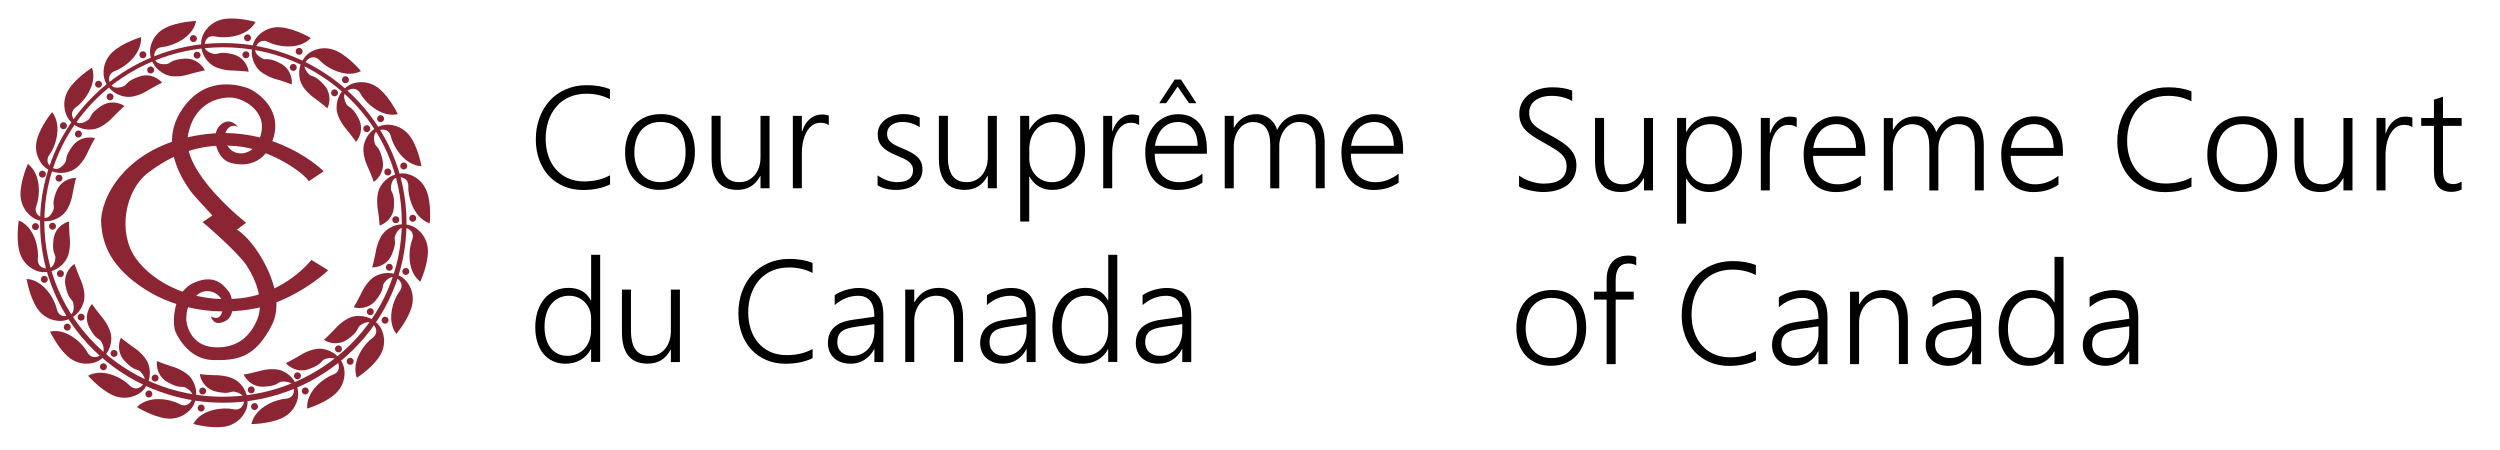 <?xml version="1.0" encoding="UTF-8"?>
<svg id="Layer_1" xmlns="http://www.w3.org/2000/svg" version="1.1" viewBox="0 0 555.88 100">
  <!-- Generator: Adobe Illustrator 29.4.0, SVG Export Plug-In . SVG Version: 2.1.0 Build 152)  -->
  <defs>
    <style>
      .st0 {
        fill: #8b2534;
      }
    </style>
  </defs>
  <g>
    <path class="st0" d="M49.65,9.57c-22.5,0-40.74,17.9-40.74,39.99s18.24,39.99,40.74,39.99,40.74-17.9,40.74-39.99S72.15,9.57,49.65,9.57ZM49.6,88.22c-21.95,0-39.74-17.4-39.74-38.85S27.65,10.51,49.6,10.51s39.74,17.4,39.74,38.85-17.79,38.85-39.74,38.85Z"/>
    <path class="st0" d="M52.94,28.28s-1.72-2.52-3.97-.46c-2.25,2.06-.88,7.4,2.1,8.32,2.98.92,8.01.8,9.81-5.76,1.79-6.56-4.2-10.34-6.14-10.91-1.95-.57-9.5-2.82-14.61,5.42-5.11,8.24,1.68,16.71,2.21,17.55.53.84,4.88,5.46,4.88,5.46l-2.17,1.49s7.63,6.41,9.81,9.69c2.17,3.28,3.85,8.05,2.4,11.79-1.45,3.74-4.5,6.72-9.77,6.33-5.27-.38-6.18-5.38-6.07-6.49.11-1.11-.08-2.94,2.4-5.11,2.48-2.18,6.07.08,5.8,2.63-.27,2.56-1.45,2.86-2.71,2.1,0,0,.46,2.44,3.17,1.07,2.71-1.37,1.41-5.95.76-6.6-.65-.65-2.59-4.2-7.67-1.95-5.07,2.25-4.76,9.41-4.2,10.8.58,1.41,3.17,6.3,8.39,6.41,5.22.11,9.31-.38,13.09-7.78,3.78-7.4-3.93-19.04-7.78-21.22l2.06-1.53s-14.38-11.18-12.97-19.27c1.41-8.09,7.97-8.93,10.42-8.47,2.44.46,6.68,2.94,5.99,7.33-.69,4.39-3.85,5.57-5.95,4.73-2.1-.84-2.79-3.7-1.68-5.11,1.11-1.41,2.4-.46,2.4-.46Z"/>
    <path class="st0" d="M68.66,40.3l3.32-2.21s-10.61-10.72-27.51-8.09c-16.9,2.63-22.24,14.42-21.98,19.54.27,5.11,2.44,10.07,9.73,14.77,7.29,4.69,16.6,5.91,24.88,4.2s15.07-7.56,15.87-8.43l-3.74-2.29s-5.65,7.44-15.95,8.55c-10.3,1.11-19.19-3.36-23.16-9.01-3.97-5.65-2.37-15.03,2.86-18.96,5.23-3.93,11.22-6.56,19.31-5.91,8.09.65,15.53,6.22,16.37,7.86Z"/>
    <g>
      <path class="st0" d="M31.36,8.25s-3.86,1.14-6.2,3.2c-2.34,2.07-2.44,4.98-1.81,6.54.63,1.56,2.12,3.14,4.54,3.51,2.42.37,5.2-1.53,5.2-1.53,0,0,2.68-1.54,2.91-1.54s-1.97-2.46-5-1.42c-3.03,1.03-2.68,1.83-3.54,2.19-.52.22-1.98.58-2.59-.12-.85-.97-1.02-2.69.76-3.32,1.78-.63,5.98-3.53,5.73-7.51Z"/>
      <path class="st0" d="M32.55,12.18c0,.43-.35.78-.78.78s-.78-.35-.78-.78.35-.78.78-.78.78.35.78.78Z"/>
      <path class="st0" d="M34.28,15.56c0,.43-.35.78-.78.78s-.78-.35-.78-.78.35-.78.78-.78.78.35.78.78Z"/>
    </g>
    <g>
      <path class="st0" d="M20.46,15.06s-3.42,2.12-5.13,4.74c-1.7,2.62-1.03,5.45,0,6.79,1.02,1.34,2.88,2.46,5.31,2.17,2.44-.29,4.61-2.86,4.61-2.86,0,0,2.17-2.2,2.4-2.26.23-.06-2.55-1.85-5.2-.04-2.65,1.8-2.1,2.48-2.83,3.05-.44.35-1.76,1.08-2.53.57-1.07-.71-1.7-2.33-.15-3.4,1.55-1.08,4.83-4.99,3.52-8.76Z"/>
      <path class="st0" d="M22.65,18.52c.11.42-.13.85-.54.96-.42.11-.85-.13-.96-.54-.11-.42.13-.85.54-.96.42-.11.84.13.96.54Z"/>
      <path class="st0" d="M25.22,21.32c.11.42-.13.85-.54.96-.42.11-.85-.13-.96-.54-.11-.42.13-.85.54-.96.42-.11.85.13.96.54Z"/>
    </g>
    <g>
      <path class="st0" d="M11.58,24.93s-2.57,3.1-3.36,6.12c-.79,3.02.76,5.5,2.15,6.44,1.39.94,3.51,1.42,5.73.38,2.22-1.04,3.47-4.17,3.47-4.17,0,0,1.36-2.77,1.56-2.91.2-.13-3-.94-4.94,1.61-1.94,2.55-1.2,3.02-1.72,3.79-.31.47-1.32,1.58-2.22,1.35-1.24-.33-2.35-1.67-1.22-3.18,1.13-1.51,3-6.26.56-9.43Z"/>
      <path class="st0" d="M14.75,27.52c.24.36.15.84-.21,1.08-.36.24-.84.15-1.08-.21-.24-.36-.15-.84.21-1.08.36-.24.84-.15,1.08.21Z"/>
      <path class="st0" d="M18.07,29.36c.24.36.15.84-.21,1.08-.36.24-.84.15-1.08-.21-.24-.36-.15-.84.21-1.08.36-.24.84-.15,1.08.21Z"/>
    </g>
    <g>
      <path class="st0" d="M6.2,36.45s-1.67,3.66-1.64,6.78c.03,3.12,2.17,5.11,3.75,5.66,1.59.55,3.76.45,5.62-1.13,1.87-1.59,2.26-4.93,2.26-4.93,0,0,.59-3.03.74-3.21.16-.18-3.14-.12-4.35,2.84-1.21,2.97-.37,3.23-.67,4.11-.18.53-.86,1.88-1.79,1.88-1.29,0-2.7-1-2.01-2.75.69-1.75,1.25-6.83-1.92-9.25Z"/>
      <path class="st0" d="M9.94,38.13c.33.28.36.78.08,1.1-.28.33-.78.36-1.1.08-.33-.28-.36-.78-.08-1.1.28-.33.77-.36,1.1-.08Z"/>
      <path class="st0" d="M13.63,39.03c.33.28.36.78.08,1.1-.28.33-.77.36-1.1.08-.33-.28-.36-.78-.08-1.1.28-.33.77-.36,1.1-.08Z"/>
    </g>
    <g>
      <path class="st0" d="M4.18,49.03s-.67,3.97.16,6.98c.83,3.01,3.41,4.38,5.09,4.5,1.68.12,3.75-.53,5.14-2.55,1.4-2.02.91-5.35.91-5.35,0,0-.21-3.08-.11-3.3.1-.21-3.07.69-3.47,3.87-.4,3.18.47,3.21.42,4.14-.03.56-.35,2.03-1.25,2.28-1.24.34-2.87-.27-2.65-2.14.22-1.87-.55-6.92-4.24-8.44Z"/>
      <path class="st0" d="M8.23,49.68c.39.19.55.66.36,1.04-.19.39-.66.55-1.04.36-.39-.19-.55-.66-.36-1.04.19-.39.66-.55,1.04-.36Z"/>
      <path class="st0" d="M12.02,49.6c.39.19.55.66.36,1.04-.19.39-.66.55-1.04.36-.39-.19-.55-.66-.36-1.04.19-.39.66-.55,1.04-.36Z"/>
    </g>
    <g>
      <path class="st0" d="M5.92,62.01s.62,3.98,2.36,6.57c1.74,2.59,4.62,3.07,6.25,2.65,1.63-.42,3.38-1.69,4.07-4.04.69-2.35-.83-5.36-.83-5.36,0,0-1.18-2.86-1.15-3.09.03-.24-2.69,1.63-2.06,4.77.63,3.14,1.47,2.9,1.71,3.8.15.54.31,2.04-.46,2.56-1.07.71-2.8.66-3.19-1.19-.39-1.85-2.71-6.39-6.69-6.66Z"/>
      <path class="st0" d="M9.96,61.34c.43.06.73.45.67.88-.06.43-.45.73-.88.67-.43-.06-.73-.45-.67-.88.06-.43.45-.73.88-.67Z"/>
      <path class="st0" d="M13.54,60.07c.43.06.73.45.67.88-.06.43-.45.73-.88.67-.43-.06-.73-.45-.67-.88.06-.43.45-.73.88-.67Z"/>
    </g>
    <g>
      <path class="st0" d="M11.13,73.72s1.7,3.65,4.09,5.66c2.39,2.01,5.29,1.67,6.74.82,1.45-.85,2.79-2.56,2.79-5.01,0-2.45-2.28-4.92-2.28-4.92,0,0-1.92-2.42-1.96-2.65s-2.14,2.31-.67,5.16c1.47,2.85,2.21,2.38,2.69,3.18.29.48.86,1.87.27,2.58-.83.98-2.51,1.41-3.4-.26-.88-1.67-4.37-5.39-8.28-4.55Z"/>
      <path class="st0" d="M14.84,71.96c.43-.06.82.23.89.66.06.43-.23.82-.66.89-.43.06-.82-.23-.89-.66-.06-.43.23-.82.66-.89Z"/>
      <path class="st0" d="M17.92,69.75c.43-.06.82.23.89.66.06.43-.23.82-.66.89-.43.06-.82-.23-.89-.66-.06-.43.23-.82.66-.89Z"/>
    </g>
    <g>
      <path class="st0" d="M19.59,83.54s2.63,3.05,5.47,4.33c2.85,1.28,5.54.17,6.71-1.04,1.16-1.21,1.98-3.22,1.32-5.58-.66-2.36-3.53-4.11-3.53-4.11,0,0-2.51-1.8-2.61-2.02-.1-.22-1.43,2.8.76,5.14,2.19,2.34,2.77,1.69,3.45,2.32.41.38,1.34,1.57.96,2.41-.53,1.17-2.04,2.04-3.34.67-1.3-1.36-5.68-4-9.2-2.13Z"/>
      <path class="st0" d="M22.67,80.84c.39-.18.85,0,1.03.39.18.39,0,.85-.39,1.03-.39.18-.85,0-1.03-.39-.18-.39,0-.85.39-1.03Z"/>
      <path class="st0" d="M25.04,77.88c.39-.18.85,0,1.03.39.18.39,0,.85-.39,1.03-.39.18-.85,0-1.03-.39-.18-.39,0-.85.39-1.03Z"/>
    </g>
    <g>
      <path class="st0" d="M30.44,90.51s3.41,2.14,6.51,2.52c3.1.38,5.35-1.48,6.1-2.98.75-1.5.94-3.66-.39-5.73-1.33-2.06-4.59-2.88-4.59-2.88,0,0-2.93-.98-3.09-1.16-.16-.18-.53,3.1,2.25,4.68,2.79,1.58,3.15.79,3.99,1.2.51.25,1.75,1.1,1.63,2.02-.16,1.27-1.34,2.55-2.99,1.63-1.65-.92-6.61-2.14-9.42.7Z"/>
      <path class="st0" d="M32.59,87.02c.32-.29.82-.26,1.1.07.29.32.26.82-.07,1.1-.32.29-.82.26-1.1-.07-.29-.32-.26-.82.07-1.1Z"/>
      <path class="st0" d="M33.97,83.48c.32-.29.81-.26,1.1.07.29.32.26.82-.07,1.1-.32.29-.82.26-1.1-.07-.29-.32-.26-.82.07-1.1Z"/>
    </g>
    <g>
      <path class="st0" d="M42.98,94.26s3.87,1.1,6.95.61c3.08-.5,4.72-2.91,5.03-4.56.3-1.65-.12-3.78-1.97-5.39-1.85-1.61-5.21-1.49-5.21-1.49,0,0-3.09-.13-3.29-.25-.2-.13.35,3.13,3.47,3.87,3.12.75,3.25-.12,4.16.04.55.09,1.98.57,2.13,1.49.2,1.27-.58,2.82-2.42,2.4-1.84-.42-6.94-.21-8.85,3.29Z"/>
      <path class="st0" d="M44.07,90.31c.23-.36.71-.47,1.08-.24.36.23.47.71.24,1.08-.23.36-.71.47-1.08.24-.36-.23-.47-.71-.24-1.08Z"/>
      <path class="st0" d="M44.41,86.53c.23-.36.71-.47,1.08-.24.36.23.47.71.24,1.08-.23.36-.71.47-1.08.24-.36-.23-.47-.71-.24-1.08Z"/>
    </g>
    <g>
      <path class="st0" d="M55.91,94.3s4.03-.03,6.84-1.37c2.82-1.34,3.72-4.12,3.54-5.79-.17-1.67-1.18-3.6-3.4-4.62-2.23-1.02-5.42.04-5.42.04,0,0-3,.75-3.23.68-.23-.06,1.21,2.9,4.41,2.74,3.2-.16,3.08-1.02,4.01-1.13.56-.06,2.06,0,2.46.83.55,1.16.24,2.87-1.65,2.98-1.88.11-6.72,1.74-7.57,5.64Z"/>
      <path class="st0" d="M55.85,90.19c.12-.42.55-.65.96-.54.41.12.65.55.54.96-.12.41-.55.65-.96.54-.41-.12-.65-.55-.54-.96Z"/>
      <path class="st0" d="M55.11,86.47c.12-.41.55-.65.96-.53.41.12.65.55.54.96-.12.41-.55.65-.96.54-.41-.12-.65-.55-.53-.96Z"/>
    </g>
    <g>
      <path class="st0" d="M68.31,90.85s3.86-1.15,6.19-3.23c2.33-2.08,2.42-4.99,1.78-6.55-.63-1.56-2.13-3.13-4.56-3.49-2.43-.36-5.2,1.55-5.2,1.55,0,0-2.67,1.55-2.91,1.56-.24,0,1.98,2.45,5.01,1.4,3.03-1.05,2.67-1.84,3.53-2.2.52-.22,1.98-.59,2.59.11.85.96,1.03,2.69-.75,3.32-1.78.64-5.97,3.55-5.69,7.53Z"/>
      <path class="st0" d="M67.1,86.93c0-.43.35-.78.78-.78.43,0,.78.35.78.78,0,.43-.35.78-.78.78-.43,0-.78-.35-.78-.78Z"/>
      <path class="st0" d="M65.36,83.56c0-.43.35-.78.78-.78.43,0,.78.35.78.78,0,.43-.35.78-.78.78-.43,0-.78-.35-.78-.78Z"/>
    </g>
    <g>
      <path class="st0" d="M79.34,84s3.4-2.16,5.07-4.8c1.67-2.63.96-5.46-.07-6.79-1.04-1.32-2.9-2.42-5.34-2.11-2.43.31-4.58,2.91-4.58,2.91,0,0-2.14,2.22-2.37,2.29-.23.07,2.57,1.82,5.2-.02,2.63-1.83,2.07-2.5,2.79-3.09.44-.35,1.75-1.1,2.53-.6,1.08.69,1.72,2.31.19,3.4-1.54,1.1-4.77,5.05-3.42,8.8Z"/>
      <path class="st0" d="M77.11,80.56c-.12-.41.12-.85.53-.97.41-.12.85.12.97.53.12.41-.12.85-.53.97-.41.12-.85-.12-.97-.53Z"/>
      <path class="st0" d="M74.51,77.8c-.12-.41.12-.85.53-.97s.85.12.97.53c.12.41-.12.85-.53.97-.41.12-.85-.12-.97-.53Z"/>
    </g>
    <g>
      <path class="st0" d="M88.11,74.25s2.62-3.06,3.44-6.07c.83-3.01-.68-5.51-2.06-6.47-1.38-.96-3.49-1.47-5.72-.46-2.23,1.01-3.52,4.12-3.52,4.12,0,0-1.4,2.76-1.6,2.88-.2.13,2.99.98,4.97-1.54,1.98-2.52,1.25-3,1.77-3.77.32-.46,1.35-1.57,2.24-1.32,1.24.35,2.32,1.7,1.18,3.2-1.15,1.5-3.08,6.22-.69,9.42Z"/>
      <path class="st0" d="M84.97,71.62c-.24-.36-.13-.84.23-1.08.36-.24.84-.13,1.08.23.24.36.13.84-.23,1.08-.36.24-.84.13-1.08-.23Z"/>
      <path class="st0" d="M81.68,69.73c-.24-.36-.13-.84.23-1.08.36-.24.84-.13,1.08.23.24.36.13.84-.23,1.08-.36.24-.84.13-1.08-.23Z"/>
    </g>
    <g>
      <path class="st0" d="M93.45,62.65s1.7-3.65,1.7-6.77c0-3.12-2.12-5.13-3.7-5.69-1.58-.56-3.75-.49-5.63,1.08-1.88,1.57-2.3,4.91-2.3,4.91,0,0-.61,3.03-.77,3.21-.16.18,3.14.15,4.38-2.81,1.23-2.96.4-3.22.7-4.1.18-.53.88-1.87,1.81-1.86,1.28,0,2.69,1.02,1.98,2.77-.71,1.75-1.31,6.82,1.84,9.26Z"/>
      <path class="st0" d="M89.72,60.95c-.32-.29-.35-.78-.07-1.1.29-.32.78-.35,1.1-.07.32.29.35.78.07,1.1-.29.32-.78.35-1.1.07Z"/>
      <path class="st0" d="M86.05,60.01c-.32-.29-.35-.78-.07-1.1.29-.32.78-.35,1.1-.07.32.29.35.78.07,1.1-.29.32-.78.35-1.1.07Z"/>
    </g>
    <g>
      <path class="st0" d="M95.56,49.66s.42-4.01-.61-6.95c-1.02-2.95-3.68-4.15-5.36-4.16-1.68-.01-3.7.77-4.97,2.87-1.27,2.1-.57,5.39-.57,5.39,0,0,.41,3.06.32,3.28-.09.22,3.02-.88,3.22-4.08.2-3.2-.67-3.18-.68-4.11,0-.56.22-2.05,1.1-2.35,1.22-.42,2.88.08,2.78,1.97-.1,1.88.99,6.87,4.77,8.15Z"/>
      <path class="st0" d="M91.48,49.26c-.4-.16-.59-.62-.43-1.02.16-.4.62-.59,1.02-.43.4.16.59.62.42,1.02-.16.4-.62.59-1.02.43Z"/>
      <path class="st0" d="M87.7,49.58c-.4-.16-.59-.62-.42-1.02.16-.4.62-.59,1.02-.43.4.16.59.62.43,1.02s-.62.59-1.02.42Z"/>
    </g>
    <g>
      <path class="st0" d="M93.72,36.96s-.68-3.97-2.46-6.53c-1.78-2.56-4.66-3-6.29-2.56-1.62.44-3.36,1.74-4.01,4.1-.65,2.36.91,5.35.91,5.35,0,0,1.22,2.84,1.19,3.07-.03.24,2.67-1.67,2-4.8-.67-3.13-1.51-2.88-1.76-3.77-.15-.54-.34-2.04.42-2.56,1.06-.73,2.79-.7,3.21,1.14.42,1.84,2.81,6.35,6.79,6.56Z"/>
      <path class="st0" d="M89.68,37.68c-.43-.05-.74-.44-.68-.87.05-.43.44-.73.87-.68.43.05.73.44.68.87-.05.43-.44.73-.87.68Z"/>
      <path class="st0" d="M86.13,39.01c-.43-.05-.73-.44-.68-.87.05-.43.44-.73.87-.68.43.05.73.44.68.87-.05.43-.44.73-.87.68Z"/>
    </g>
    <g>
      <path class="st0" d="M88.45,25.38s-1.71-3.65-4.11-5.64c-2.4-2-5.3-1.65-6.74-.8-1.44.86-2.78,2.57-2.77,5.02,0,2.45,2.3,4.91,2.3,4.91,0,0,1.93,2.41,1.97,2.65.04.23,2.13-2.32.65-5.16-1.48-2.84-2.22-2.37-2.7-3.17-.29-.48-.87-1.87-.28-2.58.83-.98,2.51-1.42,3.4.25.89,1.66,4.4,5.37,8.29,4.52Z"/>
      <path class="st0" d="M84.75,27.15c-.43.07-.83-.23-.89-.65-.07-.43.23-.83.65-.89.43-.07.82.23.89.65.07.43-.23.82-.65.89Z"/>
      <path class="st0" d="M81.67,29.38c-.43.07-.82-.23-.89-.65-.07-.43.23-.82.65-.89.43-.07.82.23.89.65.07.43-.23.82-.65.89Z"/>
    </g>
    <g>
      <path class="st0" d="M80.27,15.82s-2.56-3.11-5.37-4.46c-2.82-1.34-5.54-.3-6.73.89-1.19,1.19-2.06,3.18-1.45,5.55.6,2.38,3.44,4.19,3.44,4.19,0,0,2.47,1.86,2.56,2.08.09.22,1.49-2.77-.64-5.16-2.14-2.39-2.74-1.75-3.4-2.4-.4-.39-1.3-1.6-.9-2.44.56-1.16,2.08-1.99,3.35-.6,1.27,1.39,5.58,4.13,9.15,2.34Z"/>
      <path class="st0" d="M77.12,18.44c-.4.17-.86-.02-1.02-.41-.17-.4.02-.86.41-1.02.4-.17.86.02,1.02.41.17.4-.02.85-.41,1.02Z"/>
      <path class="st0" d="M74.69,21.36c-.4.17-.85-.02-1.02-.41-.17-.4.02-.85.41-1.02.4-.17.85.02,1.02.41.17.4-.02.85-.41,1.02Z"/>
    </g>
    <g>
      <path class="st0" d="M69.11,8.45s-3.46-2.06-6.57-2.37c-3.11-.31-5.31,1.6-6.03,3.12-.72,1.52-.86,3.69.52,5.71,1.38,2.03,4.66,2.78,4.66,2.78,0,0,2.95.91,3.11,1.09.16.17.46-3.11-2.36-4.63-2.82-1.52-3.17-.72-4.01-1.1-.51-.23-1.77-1.06-1.68-1.98.13-1.28,1.28-2.58,2.95-1.7,1.67.88,6.65,1.98,9.4-.91Z"/>
      <path class="st0" d="M67.04,11.99c-.32.29-.81.28-1.1-.04-.29-.32-.28-.81.04-1.1.32-.29.81-.27,1.1.04.29.32.28.81-.04,1.1Z"/>
      <path class="st0" d="M65.74,15.56c-.32.29-.81.28-1.1-.04-.29-.32-.28-.81.04-1.1.32-.29.81-.28,1.1.04.29.32.28.81-.04,1.1Z"/>
    </g>
    <g>
      <path class="st0" d="M56.82,4.88s-3.87-1.13-6.95-.65c-3.08.48-4.74,2.88-5.06,4.53-.31,1.65.09,3.78,1.93,5.4,1.84,1.62,5.2,1.53,5.2,1.53,0,0,3.09.15,3.29.28.2.13-.33-3.13-3.44-3.9-3.11-.77-3.25.09-4.16-.07-.55-.1-1.98-.59-2.12-1.5-.19-1.27.6-2.82,2.44-2.38,1.84.43,6.94.26,8.88-3.23Z"/>
      <path class="st0" d="M55.7,8.83c-.23.36-.72.47-1.08.24-.36-.23-.47-.72-.24-1.08.23-.36.72-.47,1.08-.23.36.23.47.72.24,1.08Z"/>
      <path class="st0" d="M55.33,12.6c-.23.36-.72.47-1.08.24-.36-.23-.47-.72-.23-1.08.23-.36.71-.47,1.08-.24.36.23.47.72.24,1.08Z"/>
    </g>
    <g>
      <path class="st0" d="M43.62,4.67s-4.03.11-6.82,1.51c-2.79,1.4-3.63,4.19-3.42,5.86.21,1.67,1.25,3.57,3.49,4.55,2.25.98,5.42-.15,5.42-.15,0,0,2.98-.81,3.21-.75.23.06-1.27-2.88-4.47-2.65-3.2.22-3.06,1.09-3.98,1.21-.56.08-2.06.05-2.48-.78-.57-1.15-.29-2.87,1.59-3.02,1.88-.15,6.68-1.88,7.46-5.8Z"/>
      <path class="st0" d="M43.76,8.77c-.11.42-.54.67-.95.56-.42-.11-.67-.54-.56-.95.11-.42.54-.67.95-.55.42.11.67.54.56.95Z"/>
      <path class="st0" d="M44.57,12.47c-.11.42-.54.67-.95.55-.42-.11-.66-.54-.55-.95.11-.42.54-.67.95-.55.42.11.67.54.56.95Z"/>
    </g>
  </g>
  <g>
    <path d="M337.75,39.03c.38.28.79.54,1.25.76.46.23.92.41,1.4.57.48.15.96.27,1.44.35.48.08.94.12,1.38.12,1.71,0,2.99-.33,3.84-.99s1.27-1.61,1.27-2.85c0-.6-.1-1.12-.3-1.56s-.51-.86-.93-1.25c-.42-.39-.95-.77-1.59-1.16-.64-.38-1.39-.81-2.26-1.3-.96-.52-1.79-1.02-2.48-1.49s-1.25-.94-1.68-1.43c-.44-.49-.75-1.01-.96-1.58s-.31-1.21-.31-1.93c0-.91.19-1.73.58-2.45s.91-1.34,1.57-1.85,1.43-.9,2.32-1.17c.88-.27,1.83-.41,2.84-.41,1.77,0,3.25.25,4.45.74v2.31c-1.33-.76-2.89-1.15-4.68-1.15-.67,0-1.3.08-1.89.24s-1.11.4-1.56.72c-.45.31-.8.7-1.05,1.17s-.38,1.01-.38,1.63.09,1.09.26,1.52.45.83.83,1.2c.38.38.89.75,1.51,1.12.62.37,1.39.8,2.29,1.28.94.5,1.77.99,2.47,1.47.7.48,1.29.97,1.75,1.49.47.52.81,1.07,1.04,1.65s.35,1.23.35,1.94c0,.99-.18,1.85-.55,2.6-.37.75-.88,1.37-1.54,1.86-.66.49-1.45.86-2.36,1.12s-1.91.38-3,.38c-.36,0-.78-.03-1.27-.09-.49-.06-.99-.14-1.49-.25-.5-.11-.98-.24-1.44-.39-.46-.15-.83-.32-1.11-.5v-2.45Z"/>
    <path d="M365.54,42.33v-2.74h-.06c-1.09,2.08-2.78,3.11-5.08,3.11-3.83,0-5.74-2.34-5.74-7.01v-9.46h2.01v9.09c0,1.93.34,3.35,1.03,4.28.69.92,1.74,1.38,3.15,1.38.69,0,1.32-.13,1.89-.4.57-.27,1.06-.64,1.48-1.13s.74-1.07.97-1.75.35-1.44.35-2.26v-9.2h2.01v16.1h-2.01Z"/>
    <path d="M374.91,39.73v10h-2.01v-23.5h2.01v3.08h.06c.6-1.12,1.4-1.98,2.4-2.57,1-.59,2.13-.89,3.39-.89,1.03,0,1.95.19,2.76.56.81.37,1.5.9,2.06,1.58.56.68.99,1.51,1.29,2.48s.45,2.07.45,3.29c0,1.33-.17,2.54-.5,3.64-.34,1.1-.82,2.04-1.45,2.82s-1.39,1.4-2.29,1.83c-.9.43-1.91.65-3.03.65-2.26,0-3.96-.99-5.08-2.97h-.06ZM374.91,35.63c0,.73.12,1.42.37,2.07.25.64.59,1.21,1.03,1.7s.97.87,1.6,1.16c.62.28,1.31.42,2.07.42.81,0,1.54-.17,2.18-.51.65-.34,1.2-.83,1.66-1.45.46-.63.81-1.39,1.05-2.28s.37-1.89.37-2.99c0-.94-.12-1.79-.35-2.55s-.56-1.41-.98-1.94c-.42-.53-.94-.94-1.54-1.23-.6-.28-1.28-.42-2.02-.42-.84,0-1.59.15-2.26.46s-1.24.73-1.71,1.27c-.47.53-.83,1.16-1.08,1.88-.25.72-.38,1.48-.38,2.29v2.14Z"/>
    <path d="M399.52,28.29c-.47-.35-1.08-.52-1.82-.52-.53,0-1.01.1-1.42.31-.41.2-.77.48-1.08.83-.31.35-.57.75-.79,1.2-.21.46-.39.93-.52,1.42-.13.49-.23.99-.28,1.49s-.09.98-.09,1.43v7.88h-2v-16.1h2v3.44h.06c.19-.59.43-1.11.71-1.58.29-.47.62-.86,1-1.18.38-.32.79-.56,1.23-.73s.91-.25,1.41-.25c.32,0,.62.02.87.06s.49.1.7.19v2.11Z"/>
    <path d="M403.14,34.64c0,.99.14,1.87.39,2.66.25.79.61,1.45,1.08,2s1.04.96,1.72,1.25c.68.29,1.44.43,2.29.43,1.81,0,3.53-.63,5.14-1.9v1.98c-1.54,1.1-3.41,1.65-5.6,1.65-1.08,0-2.06-.19-2.94-.57-.88-.38-1.63-.92-2.25-1.64-.62-.72-1.1-1.6-1.43-2.65s-.5-2.24-.5-3.58c0-1.21.18-2.32.55-3.35.37-1.03.88-1.92,1.53-2.66.65-.75,1.42-1.34,2.31-1.76.89-.42,1.87-.64,2.92-.64s1.95.18,2.75.54c.8.36,1.46.88,2,1.55.54.67.95,1.49,1.23,2.45s.42,2.04.42,3.24v1.01h-11.63ZM412.7,32.88c-.03-1.68-.43-2.98-1.2-3.9-.76-.92-1.83-1.38-3.19-1.38-.68,0-1.31.12-1.89.36-.58.24-1.09.59-1.53,1.05-.44.46-.8,1.01-1.09,1.67-.29.66-.49,1.39-.61,2.21h9.51Z"/>
    <path d="M439.11,42.33v-9.46c0-.96-.07-1.78-.22-2.44-.15-.67-.37-1.21-.68-1.63-.31-.42-.7-.72-1.18-.91-.48-.19-1.05-.28-1.71-.28-.59,0-1.14.14-1.67.42-.52.28-.98.66-1.38,1.15-.39.49-.7,1.06-.93,1.72s-.34,1.37-.34,2.14v9.31h-2.01v-9.67c0-3.37-1.29-5.06-3.88-5.06-.6,0-1.15.13-1.67.4-.51.27-.96.64-1.34,1.12-.38.48-.68,1.06-.9,1.74-.21.68-.32,1.42-.32,2.24v9.23h-2.01v-16.1h2.01v2.61h.06c1.13-1.99,2.78-2.99,4.95-2.99.57,0,1.1.09,1.6.26s.95.41,1.35.72c.4.31.74.68,1.03,1.11s.51.9.65,1.41c.57-1.14,1.3-2.01,2.21-2.61.91-.6,1.93-.9,3.07-.9,3.53,0,5.3,2.18,5.3,6.54v9.94h-2.01Z"/>
    <path d="M447.08,34.64c0,.99.14,1.87.39,2.66.25.79.61,1.45,1.08,2s1.04.96,1.72,1.25c.68.29,1.44.43,2.29.43,1.81,0,3.53-.63,5.14-1.9v1.98c-1.54,1.1-3.41,1.65-5.6,1.65-1.08,0-2.06-.19-2.94-.57-.88-.38-1.63-.92-2.25-1.64-.62-.72-1.1-1.6-1.43-2.65s-.5-2.24-.5-3.58c0-1.21.18-2.32.55-3.35.37-1.03.88-1.92,1.53-2.66.65-.75,1.42-1.34,2.31-1.76.89-.42,1.87-.64,2.92-.64s1.95.18,2.75.54c.8.36,1.46.88,2,1.55.54.67.95,1.49,1.23,2.45s.42,2.04.42,3.24v1.01h-11.63ZM456.64,32.88c-.03-1.68-.43-2.98-1.2-3.9-.76-.92-1.83-1.38-3.19-1.38-.68,0-1.31.12-1.89.36-.58.24-1.09.59-1.53,1.05-.44.46-.8,1.01-1.09,1.67-.29.66-.49,1.39-.61,2.21h9.51Z"/>
    <path d="M487.28,41.49c-1.74.82-3.72,1.23-5.96,1.23-1.59,0-3.04-.28-4.34-.84-1.3-.56-2.41-1.34-3.33-2.33s-1.62-2.18-2.12-3.55c-.5-1.37-.75-2.87-.75-4.5,0-1.71.26-3.3.79-4.77.53-1.47,1.29-2.75,2.27-3.84.98-1.08,2.18-1.94,3.58-2.55,1.4-.62,2.97-.93,4.71-.93,1.92,0,3.63.29,5.14.88v2.23c-1.61-.81-3.34-1.21-5.17-1.21-1.46,0-2.75.25-3.88.75s-2.09,1.2-2.86,2.1-1.37,1.95-1.78,3.18c-.41,1.22-.61,2.55-.61,4,0,1.3.18,2.52.55,3.67.37,1.15.91,2.15,1.63,3.01s1.61,1.54,2.68,2.04c1.07.5,2.31.75,3.73.75,2.17,0,4.08-.46,5.72-1.37v2.04Z"/>
    <path d="M498.51,42.7c-1.2,0-2.27-.2-3.21-.6-.95-.4-1.76-.96-2.43-1.69-.67-.73-1.18-1.6-1.54-2.62-.36-1.02-.53-2.14-.53-3.38,0-1.34.19-2.54.57-3.6.38-1.06.91-1.96,1.61-2.7.7-.74,1.54-1.3,2.52-1.69s2.08-.58,3.3-.58,2.21.19,3.14.57c.93.38,1.72.94,2.37,1.66.65.72,1.15,1.6,1.49,2.64.35,1.04.52,2.22.52,3.54s-.18,2.4-.54,3.43c-.36,1.03-.88,1.92-1.55,2.66s-1.49,1.32-2.45,1.73c-.96.41-2.05.61-3.27.61ZM498.67,27.6c-.88,0-1.68.15-2.39.46-.71.3-1.32.75-1.83,1.33-.51.58-.9,1.29-1.17,2.14s-.41,1.8-.41,2.87c0,1.01.14,1.91.41,2.72s.66,1.5,1.16,2.07c.5.58,1.1,1.02,1.82,1.33.71.31,1.51.46,2.39.46s1.7-.15,2.39-.45c.69-.3,1.28-.73,1.76-1.3.48-.57.85-1.27,1.09-2.1.25-.83.37-1.77.37-2.83,0-2.17-.48-3.83-1.45-4.98-.96-1.15-2.34-1.72-4.13-1.72Z"/>
    <path d="M521.07,42.33v-2.74h-.06c-1.09,2.08-2.78,3.11-5.08,3.11-3.83,0-5.74-2.34-5.74-7.01v-9.46h2.01v9.09c0,1.93.34,3.35,1.03,4.28.69.92,1.74,1.38,3.15,1.38.69,0,1.32-.13,1.89-.4.57-.27,1.06-.64,1.48-1.13s.74-1.07.97-1.75.35-1.44.35-2.26v-9.2h2.01v16.1h-2.01Z"/>
    <path d="M536.42,28.29c-.47-.35-1.08-.52-1.82-.52-.53,0-1.01.1-1.42.31-.41.2-.77.48-1.08.83-.31.35-.57.75-.79,1.2-.21.46-.39.93-.52,1.42-.13.49-.23.99-.28,1.49s-.09.98-.09,1.43v7.88h-2v-16.1h2v3.44h.06c.19-.59.43-1.11.71-1.58.29-.47.62-.86,1-1.18.38-.32.79-.56,1.23-.73s.91-.25,1.41-.25c.32,0,.62.02.87.06s.49.1.7.19v2.11Z"/>
    <path d="M547.35,42.14c-.69.35-1.45.52-2.26.52-2.6,0-3.9-1.5-3.9-4.5v-10.17h-2.83v-1.76h2.83v-4.06l2.01-.66v4.72h4.15v1.76h-4.15v9.86c0,1.09.18,1.88.53,2.36s.96.72,1.81.72c.63,0,1.23-.19,1.81-.57v1.78Z"/>
    <path d="M344.88,81.34c-1.2,0-2.27-.2-3.21-.6-.95-.4-1.76-.96-2.43-1.69-.67-.73-1.18-1.6-1.54-2.62s-.53-2.14-.53-3.38c0-1.34.19-2.54.57-3.6.38-1.06.91-1.96,1.61-2.7.7-.74,1.54-1.3,2.52-1.69s2.08-.58,3.3-.58,2.21.19,3.14.57c.93.38,1.72.94,2.37,1.66.65.72,1.15,1.6,1.49,2.64.35,1.04.52,2.22.52,3.54s-.18,2.4-.54,3.43c-.36,1.03-.88,1.92-1.55,2.67s-1.49,1.32-2.45,1.73c-.96.41-2.05.61-3.27.61ZM345.04,66.23c-.88,0-1.68.15-2.39.46-.71.3-1.32.75-1.83,1.33-.51.58-.9,1.29-1.17,2.14-.27.84-.41,1.8-.41,2.87,0,1.01.14,1.91.41,2.72s.66,1.5,1.16,2.08c.5.58,1.1,1.02,1.82,1.33.71.31,1.51.46,2.39.46s1.7-.15,2.39-.45,1.28-.73,1.76-1.3c.48-.57.85-1.27,1.09-2.1.25-.83.37-1.77.37-2.83,0-2.17-.48-3.83-1.45-4.97s-2.34-1.72-4.13-1.72Z"/>
    <path d="M363.83,59.03c-.45-.29-1.03-.44-1.75-.44-1.89,0-2.83,1.23-2.83,3.69v2.58h4.01v1.76h-4.01v14.34h-2.01v-14.34h-2.81v-1.76h2.81v-2.7c0-.81.1-1.54.31-2.19.2-.66.5-1.22.9-1.68.4-.47.9-.83,1.5-1.08.6-.25,1.3-.38,2.08-.38s1.35.1,1.79.3v1.9Z"/>
    <path d="M390.43,80.13c-1.74.82-3.72,1.23-5.96,1.23-1.59,0-3.04-.28-4.34-.84-1.3-.56-2.41-1.34-3.33-2.33-.92-1-1.62-2.18-2.12-3.55-.5-1.37-.75-2.87-.75-4.5,0-1.71.26-3.3.79-4.77.53-1.47,1.29-2.75,2.27-3.84.98-1.08,2.18-1.94,3.58-2.55,1.4-.62,2.97-.93,4.71-.93,1.92,0,3.63.29,5.14.88v2.23c-1.61-.81-3.34-1.21-5.17-1.21-1.46,0-2.75.25-3.88.75s-2.09,1.2-2.86,2.1-1.37,1.96-1.78,3.18c-.41,1.22-.61,2.55-.61,4,0,1.3.18,2.52.55,3.67.37,1.15.91,2.15,1.63,3.01.72.86,1.61,1.54,2.68,2.04,1.07.5,2.31.75,3.73.75,2.17,0,4.08-.46,5.72-1.37v2.04Z"/>
    <path d="M404.35,80.96v-2.86h-.06c-.52,1.03-1.24,1.82-2.15,2.39-.91.57-1.93.85-3.07.85-.78,0-1.48-.11-2.1-.33-.62-.22-1.15-.53-1.59-.93-.44-.4-.77-.89-1.01-1.45-.24-.57-.35-1.19-.35-1.87,0-1.46.45-2.62,1.35-3.48.9-.87,2.26-1.43,4.09-1.69l4.89-.71c0-3.09-1.2-4.64-3.6-4.64-1.88,0-3.62.69-5.22,2.06v-2.2c.33-.24.71-.46,1.14-.65.42-.19.87-.36,1.34-.5s.96-.25,1.45-.33c.5-.08.98-.12,1.45-.12,1.79,0,3.15.5,4.06,1.51s1.38,2.5,1.38,4.5v10.47h-2.01ZM400.2,73.15c-.72.1-1.34.24-1.86.39s-.94.37-1.27.64c-.33.27-.58.6-.74.99-.16.39-.24.88-.24,1.45,0,.43.08.83.23,1.2.15.37.37.68.66.95.29.27.64.47,1.05.62.41.15.88.22,1.41.22.71,0,1.37-.14,1.96-.41s1.11-.65,1.55-1.13c.43-.48.78-1.06,1.02-1.73.25-.67.37-1.4.37-2.19v-1.59l-4.15.58Z"/>
    <path d="M422.22,80.96v-9.27c0-3.64-1.32-5.46-3.96-5.46-.7,0-1.35.14-1.95.42-.6.28-1.11.66-1.55,1.16s-.78,1.08-1.02,1.75c-.25.68-.37,1.41-.37,2.19v9.21h-2.01v-16.1h2.01v2.8h.06c1.19-2.12,2.99-3.18,5.39-3.18,1.76,0,3.1.57,4.02,1.71.92,1.14,1.38,2.79,1.38,4.95v9.81h-2.01Z"/>
    <path d="M438.51,80.96v-2.86h-.06c-.52,1.03-1.24,1.82-2.15,2.39-.91.57-1.93.85-3.07.85-.78,0-1.48-.11-2.1-.33-.62-.22-1.15-.53-1.59-.93-.44-.4-.77-.89-1.01-1.45-.24-.57-.35-1.19-.35-1.87,0-1.46.45-2.62,1.35-3.48.9-.87,2.26-1.43,4.09-1.69l4.89-.71c0-3.09-1.2-4.64-3.6-4.64-1.88,0-3.62.69-5.22,2.06v-2.2c.33-.24.71-.46,1.14-.65.42-.19.87-.36,1.34-.5s.96-.25,1.45-.33c.5-.08.98-.12,1.45-.12,1.79,0,3.15.5,4.06,1.51s1.38,2.5,1.38,4.5v10.47h-2.01ZM434.36,73.15c-.72.1-1.34.24-1.86.39s-.94.37-1.27.64c-.33.27-.58.6-.74.99-.16.39-.24.88-.24,1.45,0,.43.08.83.23,1.2.15.37.37.68.66.95.29.27.64.47,1.05.62.41.15.88.22,1.41.22.71,0,1.37-.14,1.96-.41s1.11-.65,1.55-1.13c.43-.48.78-1.06,1.02-1.73.25-.67.37-1.4.37-2.19v-1.59l-4.15.58Z"/>
    <path d="M456.82,80.96v-2.83h-.06c-.53,1.02-1.3,1.8-2.29,2.37s-2.11.84-3.37.84c-1.01,0-1.92-.19-2.74-.56-.82-.37-1.53-.91-2.11-1.61s-1.04-1.55-1.36-2.55c-.32-1-.48-2.12-.48-3.38s.18-2.49.53-3.56c.35-1.07.85-2,1.49-2.77.64-.77,1.42-1.37,2.33-1.79.91-.42,1.92-.64,3.03-.64,2.32,0,3.98.93,4.98,2.78h.06v-10.14h2.01v23.83h-2.01ZM456.82,71.24c0-.7-.12-1.36-.36-1.96s-.58-1.14-1.01-1.59c-.43-.45-.95-.81-1.55-1.07-.6-.26-1.27-.39-1.99-.39-.8,0-1.53.16-2.2.47-.67.31-1.25.77-1.72,1.36-.48.59-.85,1.31-1.12,2.16-.27.85-.4,1.81-.4,2.89,0,1.02.12,1.93.36,2.73.24.81.58,1.49,1.03,2.04s.98.98,1.6,1.27c.62.29,1.3.44,2.06.44.82,0,1.55-.15,2.21-.44.65-.29,1.21-.7,1.67-1.21.46-.51.81-1.12,1.05-1.81.25-.69.37-1.43.37-2.22v-2.69Z"/>
    <path d="M473.45,80.96v-2.86h-.06c-.52,1.03-1.24,1.82-2.15,2.39-.91.57-1.93.85-3.07.85-.78,0-1.48-.11-2.1-.33-.62-.22-1.15-.53-1.59-.93-.44-.4-.77-.89-1.01-1.45-.24-.57-.35-1.19-.35-1.87,0-1.46.45-2.62,1.35-3.48.9-.87,2.26-1.43,4.09-1.69l4.89-.71c0-3.09-1.2-4.64-3.6-4.64-1.88,0-3.62.69-5.22,2.06v-2.2c.33-.24.71-.46,1.14-.65.42-.19.87-.36,1.34-.5s.96-.25,1.45-.33c.5-.08.98-.12,1.45-.12,1.79,0,3.15.5,4.06,1.51s1.38,2.5,1.38,4.5v10.47h-2.01ZM469.3,73.15c-.72.1-1.34.24-1.86.39s-.94.37-1.27.64c-.33.27-.58.6-.74.99-.16.39-.24.88-.24,1.45,0,.43.08.83.23,1.2.15.37.37.68.66.95.29.27.64.47,1.05.62.41.15.88.22,1.41.22.71,0,1.37-.14,1.96-.41s1.11-.65,1.55-1.13c.43-.48.78-1.06,1.02-1.73.25-.67.37-1.4.37-2.19v-1.59l-4.15.58Z"/>
  </g>
  <g>
    <path d="M135.63,41.02c-1.74.82-3.73,1.23-5.96,1.23-1.59,0-3.04-.28-4.34-.84-1.3-.56-2.41-1.34-3.32-2.33s-1.62-2.18-2.12-3.55c-.5-1.37-.75-2.87-.75-4.5,0-1.71.26-3.3.79-4.77.53-1.47,1.29-2.75,2.27-3.84.99-1.08,2.18-1.94,3.58-2.55,1.4-.62,2.97-.93,4.71-.93,1.92,0,3.63.29,5.14.88v2.23c-1.61-.81-3.34-1.21-5.17-1.21-1.46,0-2.75.25-3.88.75s-2.09,1.2-2.86,2.1c-.78.9-1.37,1.95-1.78,3.18-.41,1.22-.61,2.55-.61,4,0,1.3.18,2.52.55,3.67s.91,2.15,1.63,3.01,1.61,1.54,2.68,2.04c1.07.5,2.31.75,3.73.75,2.17,0,4.08-.46,5.72-1.37v2.04Z"/>
    <path d="M146.7,42.23c-1.19,0-2.27-.2-3.21-.6-.95-.4-1.76-.96-2.43-1.69-.67-.73-1.18-1.6-1.54-2.62-.36-1.02-.53-2.14-.53-3.38,0-1.34.19-2.54.57-3.6.38-1.06.91-1.96,1.61-2.7.7-.74,1.54-1.3,2.52-1.69.98-.39,2.09-.58,3.3-.58s2.21.19,3.14.57c.93.38,1.72.94,2.37,1.66.65.72,1.15,1.6,1.49,2.64s.52,2.22.52,3.54-.18,2.4-.54,3.43c-.36,1.03-.88,1.92-1.55,2.66-.67.74-1.49,1.32-2.45,1.73-.96.41-2.05.61-3.27.61ZM146.85,27.12c-.88,0-1.68.15-2.39.46-.71.3-1.32.75-1.83,1.33-.51.58-.9,1.29-1.17,2.14-.27.84-.41,1.8-.41,2.87,0,1.01.14,1.91.41,2.72.27.81.66,1.5,1.16,2.07.5.58,1.1,1.02,1.82,1.33.71.31,1.51.46,2.39.46s1.7-.15,2.39-.45c.69-.3,1.28-.73,1.76-1.3s.85-1.27,1.09-2.1c.25-.83.37-1.77.37-2.83,0-2.17-.48-3.83-1.45-4.98-.96-1.15-2.34-1.72-4.13-1.72Z"/>
    <path d="M169.1,41.85v-2.74h-.06c-1.09,2.08-2.78,3.11-5.08,3.11-3.83,0-5.74-2.34-5.74-7.01v-9.46h2.01v9.09c0,1.93.34,3.35,1.03,4.28.69.92,1.74,1.38,3.15,1.38.69,0,1.32-.13,1.89-.4.57-.27,1.06-.64,1.48-1.13.41-.49.74-1.07.97-1.75.23-.68.35-1.44.35-2.26v-9.2h2.01v16.1h-2.01Z"/>
    <path d="M184.28,27.82c-.47-.35-1.08-.52-1.82-.52-.53,0-1.01.1-1.41.31-.41.2-.77.48-1.08.83-.31.35-.57.75-.79,1.2-.22.46-.39.93-.52,1.42s-.23.99-.28,1.49c-.06.5-.09.98-.09,1.43v7.88h-2v-16.1h2v3.44h.06c.19-.59.43-1.11.72-1.58.29-.47.62-.86,1-1.18.38-.32.79-.56,1.23-.73.45-.17.91-.25,1.41-.25.32,0,.62.02.87.06s.49.1.7.19v2.11Z"/>
    <path d="M195.11,38.96c.3.24.63.46.99.64.36.19.72.35,1.1.49.38.14.76.24,1.14.31.38.07.75.1,1.09.1,2.39,0,3.58-.9,3.58-2.69,0-.41-.08-.76-.25-1.06s-.41-.57-.72-.82c-.31-.25-.69-.47-1.13-.68-.44-.21-.94-.43-1.49-.66-.74-.3-1.38-.61-1.92-.93-.53-.31-.97-.66-1.32-1.03-.35-.37-.6-.78-.77-1.23-.17-.45-.25-.95-.25-1.52,0-.71.15-1.35.46-1.9.31-.56.73-1.03,1.25-1.41s1.13-.68,1.82-.89c.69-.2,1.41-.31,2.16-.31,1.39,0,2.61.26,3.65.79v2.12c-1.21-.78-2.5-1.16-3.9-1.16-.5,0-.96.06-1.38.19-.41.13-.77.3-1.06.53-.29.23-.52.51-.68.83-.16.32-.24.67-.24,1.06s.06.75.19,1.04c.13.3.32.57.59.81.27.24.61.47,1.04.69.42.22.94.46,1.55.71.78.31,1.45.63,2.01.94.57.31,1.03.64,1.4,1.01.37.36.64.77.82,1.21.18.45.27.96.27,1.55,0,.72-.15,1.37-.45,1.93-.3.57-.71,1.04-1.24,1.43s-1.15.68-1.86.88c-.71.2-1.49.3-2.33.3-1.62,0-2.99-.34-4.1-1.02v-2.25Z"/>
    <path d="M219.64,41.85v-2.74h-.06c-1.09,2.08-2.78,3.11-5.08,3.11-3.83,0-5.74-2.34-5.74-7.01v-9.46h2.01v9.09c0,1.93.34,3.35,1.03,4.28.69.92,1.74,1.38,3.15,1.38.69,0,1.32-.13,1.89-.4.57-.27,1.06-.64,1.48-1.13.41-.49.74-1.07.97-1.75.23-.68.35-1.44.35-2.26v-9.2h2.01v16.1h-2.01Z"/>
    <path d="M228.85,39.26v10h-2.01v-23.5h2.01v3.08h.06c.6-1.12,1.4-1.98,2.4-2.57,1-.59,2.13-.89,3.39-.89,1.03,0,1.95.19,2.76.56.81.37,1.5.9,2.06,1.58.56.68.99,1.51,1.29,2.48.3.97.45,2.07.45,3.29,0,1.33-.17,2.54-.5,3.64-.34,1.1-.82,2.04-1.45,2.82-.63.79-1.39,1.4-2.29,1.83-.9.43-1.9.65-3.03.65-2.26,0-3.96-.99-5.08-2.97h-.06ZM228.85,35.16c0,.73.12,1.42.37,2.07s.59,1.21,1.03,1.7.97.87,1.6,1.16c.62.28,1.31.42,2.07.42.81,0,1.54-.17,2.19-.51.65-.34,1.2-.83,1.66-1.45.46-.63.81-1.39,1.05-2.28.25-.89.37-1.89.37-2.99,0-.94-.12-1.79-.35-2.55s-.56-1.41-.98-1.94c-.42-.53-.94-.94-1.54-1.23-.6-.28-1.28-.42-2.02-.42-.84,0-1.59.15-2.26.46-.67.31-1.24.73-1.71,1.27-.47.53-.83,1.16-1.08,1.88-.25.72-.38,1.48-.38,2.29v2.14Z"/>
    <path d="M253.29,27.82c-.47-.35-1.08-.52-1.82-.52-.53,0-1.01.1-1.41.31-.41.2-.77.48-1.08.83-.31.35-.57.75-.79,1.2-.22.46-.39.93-.52,1.42s-.23.99-.28,1.49c-.06.5-.09.98-.09,1.43v7.88h-2v-16.1h2v3.44h.06c.19-.59.43-1.11.72-1.58.29-.47.62-.86,1-1.18.38-.32.79-.56,1.23-.73.45-.17.91-.25,1.41-.25.32,0,.62.02.87.06s.49.1.7.19v2.11Z"/>
    <path d="M256.75,34.17c.01.99.14,1.87.39,2.66s.61,1.45,1.08,2,1.05.96,1.72,1.25c.68.29,1.44.43,2.29.43,1.81,0,3.53-.63,5.14-1.9v1.98c-1.54,1.1-3.41,1.65-5.6,1.65-1.08,0-2.06-.19-2.94-.57-.88-.38-1.63-.92-2.25-1.64-.62-.72-1.1-1.6-1.43-2.65s-.5-2.24-.5-3.58c0-1.21.18-2.32.55-3.35.37-1.03.88-1.92,1.52-2.66.65-.75,1.42-1.34,2.31-1.76.89-.42,1.87-.64,2.92-.64s1.95.18,2.75.54c.8.36,1.46.88,2,1.55.54.67.95,1.49,1.23,2.45.28.96.42,2.04.42,3.24v1.01h-11.63ZM266.31,32.41c-.03-1.68-.43-2.98-1.19-3.9-.77-.92-1.83-1.38-3.19-1.38-.68,0-1.31.12-1.89.36s-1.09.59-1.53,1.05c-.44.46-.8,1.01-1.09,1.67-.29.66-.49,1.39-.61,2.21h9.51ZM264.38,22.94l-2.53-3.68-2.55,3.68h-1.54l3.43-5.25h1.4l3.43,5.25h-1.63Z"/>
    <path d="M292.56,41.85v-9.46c0-.96-.07-1.78-.22-2.44-.15-.67-.37-1.21-.68-1.63-.31-.42-.7-.72-1.18-.91-.48-.19-1.05-.28-1.71-.28-.59,0-1.14.14-1.67.42-.52.28-.98.66-1.38,1.15-.39.49-.7,1.06-.93,1.72s-.34,1.37-.34,2.14v9.31h-2.01v-9.67c0-3.37-1.29-5.06-3.88-5.06-.6,0-1.15.13-1.67.4-.51.27-.96.64-1.34,1.12-.38.48-.68,1.06-.9,1.74-.21.68-.32,1.42-.32,2.24v9.23h-2.01v-16.1h2.01v2.61h.06c1.13-1.99,2.78-2.99,4.95-2.99.57,0,1.1.09,1.6.26.5.17.95.41,1.35.72s.74.68,1.03,1.11c.29.43.51.9.65,1.41.57-1.14,1.3-2.01,2.21-2.61.91-.6,1.93-.9,3.07-.9,3.53,0,5.3,2.18,5.3,6.54v9.94h-2.01Z"/>
    <path d="M300.37,34.17c0,.99.14,1.87.39,2.66.25.79.61,1.45,1.08,2s1.04.96,1.72,1.25c.68.29,1.44.43,2.29.43,1.81,0,3.53-.63,5.14-1.9v1.98c-1.54,1.1-3.41,1.65-5.6,1.65-1.08,0-2.06-.19-2.94-.57-.88-.38-1.63-.92-2.25-1.64-.62-.72-1.1-1.6-1.43-2.65s-.5-2.24-.5-3.58c0-1.21.18-2.32.55-3.35.37-1.03.88-1.92,1.53-2.66.65-.75,1.42-1.34,2.31-1.76.89-.42,1.87-.64,2.92-.64s1.95.18,2.75.54c.8.36,1.46.88,2,1.55.54.67.95,1.49,1.23,2.45s.42,2.04.42,3.24v1.01h-11.63ZM309.93,32.41c-.03-1.68-.43-2.98-1.2-3.9-.76-.92-1.83-1.38-3.19-1.38-.68,0-1.31.12-1.89.36-.58.24-1.09.59-1.53,1.05-.44.46-.8,1.01-1.09,1.67-.29.66-.49,1.39-.61,2.21h9.51Z"/>
    <path d="M131.43,80.49v-2.83h-.06c-.53,1.02-1.3,1.8-2.29,2.37s-2.11.84-3.37.84c-1.01,0-1.92-.19-2.74-.56-.82-.37-1.53-.91-2.11-1.61-.59-.7-1.04-1.55-1.36-2.55-.32-1-.48-2.12-.48-3.38s.18-2.49.53-3.56c.35-1.07.85-2,1.49-2.77.64-.77,1.42-1.37,2.33-1.79.91-.42,1.92-.64,3.03-.64,2.32,0,3.98.93,4.98,2.78h.06v-10.14h2.01v23.83h-2.01ZM131.43,70.77c0-.7-.12-1.36-.36-1.96-.24-.61-.58-1.14-1.01-1.59-.43-.45-.95-.81-1.55-1.07-.6-.26-1.27-.39-1.99-.39-.8,0-1.53.16-2.2.47-.67.31-1.24.77-1.72,1.36-.48.59-.85,1.31-1.12,2.16-.27.85-.4,1.81-.4,2.89,0,1.02.12,1.93.36,2.73.24.81.58,1.49,1.03,2.04.45.56.98.98,1.6,1.27.62.29,1.31.44,2.06.44.82,0,1.55-.15,2.21-.44.65-.29,1.21-.7,1.67-1.21.46-.51.81-1.12,1.05-1.81.25-.69.37-1.43.37-2.22v-2.69Z"/>
    <path d="M149.17,80.49v-2.74h-.06c-1.09,2.08-2.78,3.11-5.08,3.11-3.83,0-5.74-2.34-5.74-7.01v-9.46h2.01v9.09c0,1.93.34,3.35,1.03,4.28.69.92,1.74,1.38,3.15,1.38.69,0,1.32-.13,1.89-.4.57-.27,1.06-.64,1.48-1.13.41-.49.74-1.07.97-1.75.23-.68.35-1.44.35-2.26v-9.2h2.01v16.1h-2.01Z"/>
    <path d="M180.67,79.65c-1.74.82-3.73,1.23-5.96,1.23-1.59,0-3.04-.28-4.34-.84-1.3-.56-2.41-1.34-3.32-2.33-.92-1-1.62-2.18-2.12-3.55-.5-1.37-.75-2.87-.75-4.5,0-1.71.26-3.3.79-4.77s1.29-2.75,2.27-3.84c.99-1.08,2.18-1.94,3.58-2.55,1.4-.62,2.97-.93,4.71-.93,1.92,0,3.63.29,5.14.88v2.23c-1.61-.81-3.34-1.21-5.17-1.21-1.46,0-2.75.25-3.88.75s-2.09,1.2-2.86,2.1c-.78.9-1.37,1.96-1.78,3.18s-.61,2.55-.61,4c0,1.3.18,2.52.55,3.67s.91,2.15,1.63,3.01c.72.86,1.61,1.54,2.68,2.04,1.07.5,2.31.75,3.73.75,2.17,0,4.08-.46,5.72-1.37v2.04Z"/>
    <path d="M194.42,80.49v-2.86h-.06c-.52,1.03-1.24,1.82-2.15,2.39-.91.57-1.93.85-3.07.85-.78,0-1.48-.11-2.1-.33-.62-.22-1.15-.53-1.59-.93-.44-.4-.77-.89-1.01-1.45-.24-.57-.35-1.19-.35-1.87,0-1.46.45-2.62,1.35-3.48.9-.87,2.26-1.43,4.09-1.69l4.89-.71c0-3.09-1.2-4.64-3.6-4.64-1.88,0-3.62.69-5.22,2.06v-2.2c.33-.24.71-.46,1.14-.65.42-.19.87-.36,1.34-.5s.96-.25,1.45-.33c.5-.08.98-.12,1.45-.12,1.79,0,3.15.5,4.06,1.51s1.38,2.5,1.38,4.5v10.47h-2.01ZM190.27,72.67c-.72.1-1.34.24-1.85.39s-.94.37-1.27.64c-.34.27-.58.6-.74.99-.16.39-.24.88-.24,1.45,0,.43.08.83.23,1.2.15.37.37.68.66.95.29.27.64.47,1.05.62.41.15.88.22,1.41.22.71,0,1.37-.14,1.96-.41s1.11-.65,1.55-1.13c.44-.48.78-1.06,1.02-1.73.25-.67.37-1.4.37-2.19v-1.59l-4.15.58Z"/>
    <path d="M212.14,80.49v-9.27c0-3.64-1.32-5.46-3.96-5.46-.7,0-1.35.14-1.95.42s-1.11.66-1.55,1.16c-.44.49-.78,1.08-1.02,1.75s-.37,1.41-.37,2.19v9.21h-2.01v-16.1h2.01v2.8h.06c1.19-2.12,2.99-3.18,5.39-3.18,1.76,0,3.1.57,4.02,1.71.92,1.14,1.38,2.79,1.38,4.95v9.81h-2.01Z"/>
    <path d="M228.27,80.49v-2.86h-.06c-.52,1.03-1.24,1.82-2.15,2.39-.91.57-1.93.85-3.07.85-.78,0-1.48-.11-2.1-.33-.62-.22-1.15-.53-1.59-.93-.44-.4-.77-.89-1.01-1.45-.24-.57-.35-1.19-.35-1.87,0-1.46.45-2.62,1.35-3.48.9-.87,2.26-1.43,4.09-1.69l4.89-.71c0-3.09-1.2-4.64-3.6-4.64-1.88,0-3.62.69-5.22,2.06v-2.2c.33-.24.71-.46,1.14-.65.42-.19.87-.36,1.34-.5s.96-.25,1.45-.33c.5-.08.98-.12,1.45-.12,1.79,0,3.15.5,4.06,1.51s1.38,2.5,1.38,4.5v10.47h-2.01ZM224.12,72.67c-.72.1-1.34.24-1.85.39s-.94.37-1.27.64c-.34.27-.58.6-.74.99-.16.39-.24.88-.24,1.45,0,.43.08.83.23,1.2.15.37.37.68.66.95.29.27.64.47,1.05.62.41.15.88.22,1.41.22.71,0,1.37-.14,1.96-.41s1.11-.65,1.55-1.13c.44-.48.78-1.06,1.02-1.73.25-.67.37-1.4.37-2.19v-1.59l-4.15.58Z"/>
    <path d="M246.41,80.49v-2.83h-.06c-.53,1.02-1.3,1.8-2.29,2.37s-2.11.84-3.37.84c-1.01,0-1.92-.19-2.74-.56-.82-.37-1.53-.91-2.11-1.61-.59-.7-1.04-1.55-1.36-2.55-.32-1-.48-2.12-.48-3.38s.18-2.49.53-3.56c.35-1.07.85-2,1.49-2.77.64-.77,1.42-1.37,2.33-1.79.91-.42,1.92-.64,3.03-.64,2.32,0,3.98.93,4.98,2.78h.06v-10.14h2.01v23.83h-2.01ZM246.41,70.77c0-.7-.12-1.36-.36-1.96-.24-.61-.58-1.14-1.01-1.59-.43-.45-.95-.81-1.55-1.07-.6-.26-1.27-.39-1.99-.39-.8,0-1.53.16-2.2.47-.67.31-1.24.77-1.72,1.36-.48.59-.85,1.31-1.12,2.16-.27.85-.4,1.81-.4,2.89,0,1.02.12,1.93.36,2.73.24.81.58,1.49,1.03,2.04.45.56.98.98,1.6,1.27.62.29,1.31.44,2.06.44.82,0,1.55-.15,2.21-.44.65-.29,1.21-.7,1.67-1.21.46-.51.81-1.12,1.05-1.81.25-.69.37-1.43.37-2.22v-2.69Z"/>
    <path d="M262.88,80.49v-2.86h-.06c-.52,1.03-1.24,1.82-2.15,2.39-.91.57-1.93.85-3.07.85-.78,0-1.48-.11-2.1-.33-.62-.22-1.15-.53-1.59-.93-.44-.4-.77-.89-1.01-1.45-.24-.57-.35-1.19-.35-1.87,0-1.46.45-2.62,1.35-3.48.9-.87,2.26-1.43,4.09-1.69l4.89-.71c0-3.09-1.2-4.64-3.6-4.64-1.88,0-3.62.69-5.22,2.06v-2.2c.33-.24.71-.46,1.14-.65.42-.19.87-.36,1.34-.5s.96-.25,1.45-.33c.5-.08.98-.12,1.45-.12,1.79,0,3.15.5,4.06,1.51s1.38,2.5,1.38,4.5v10.47h-2.01ZM258.73,72.67c-.72.1-1.34.24-1.85.39s-.94.37-1.27.64c-.34.27-.58.6-.74.99-.16.39-.24.88-.24,1.45,0,.43.08.83.23,1.2.15.37.37.68.66.95.29.27.64.47,1.05.62.41.15.88.22,1.41.22.71,0,1.37-.14,1.96-.41s1.11-.65,1.55-1.13c.44-.48.78-1.06,1.02-1.73.25-.67.37-1.4.37-2.19v-1.59l-4.15.58Z"/>
  </g>
</svg>